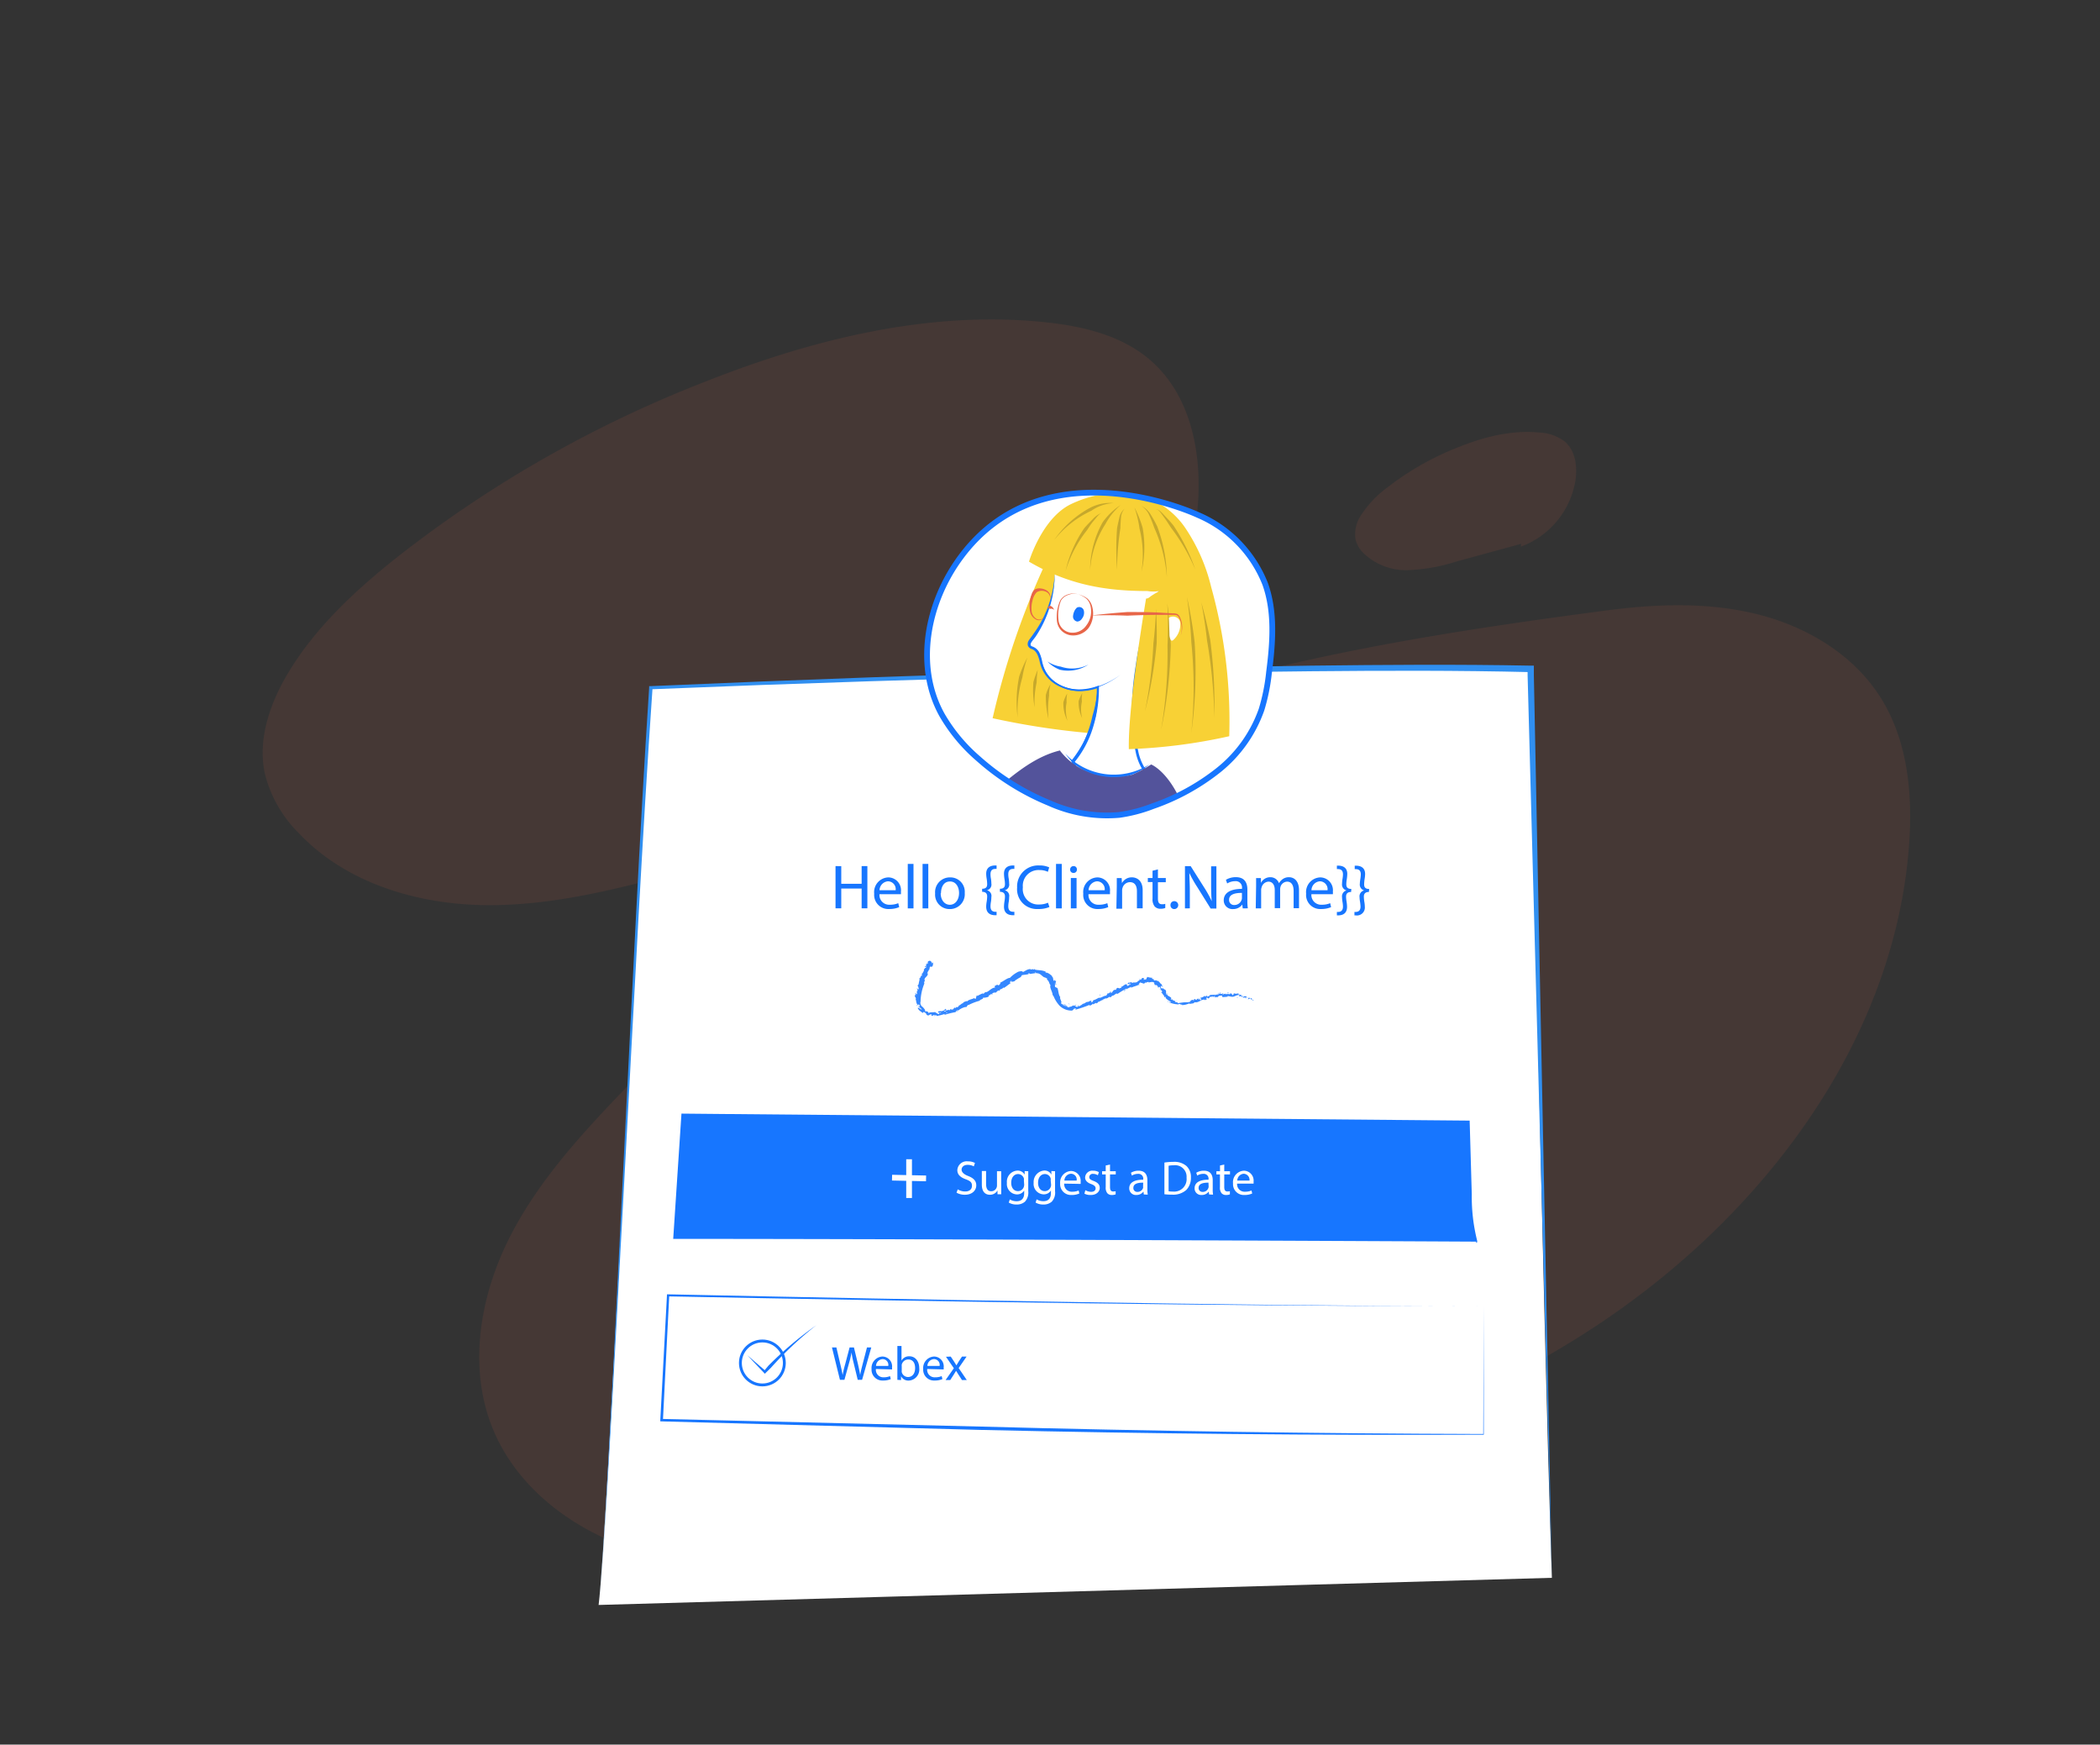 <svg id="Layer_1" data-name="Layer 1" xmlns="http://www.w3.org/2000/svg" xmlns:xlink="http://www.w3.org/1999/xlink" viewBox="0 0 366 304"><rect x="0" y="0" width="366" height="304" fill="#333333" stroke="none"/><defs><style>.cls-1,.cls-4{fill:#fff;}.cls-1,.cls-13,.cls-14{stroke:#1776ff;}.cls-1,.cls-13,.cls-14,.cls-8{stroke-miterlimit:10;}.cls-2{opacity:0.1;}.cls-3{fill:#e76548;}.cls-5{fill:#308ff0;}.cls-6{fill:#1776ff;}.cls-7{fill:#3487ff;}.cls-13,.cls-14,.cls-8{fill:none;}.cls-8{stroke:#fff;}.cls-9{clip-path:url(#clip-path);}.cls-10{fill:#f8d135;}.cls-11{fill:#c6a82c;}.cls-12{fill:#53539b;}.cls-14{stroke-width:0.5px;}</style><clipPath id="clip-path"><path class="cls-1" d="M167.5,97c-5.9,7.9-8.1,19-3.32,27.59a29.46,29.46,0,0,0,6.28,7.57,43.21,43.21,0,0,0,12.36,7.75A24.58,24.58,0,0,0,195.09,142a26.13,26.13,0,0,0,5.82-1.52,38.69,38.69,0,0,0,11.46-6.28,23.47,23.47,0,0,0,7.5-10.56,34.45,34.45,0,0,0,1.31-6.54c.66-5.12,1.06-10.46-.67-15.33a21.71,21.71,0,0,0-11.64-12C203.64,87.39,180.71,79.28,167.5,97Z"/></clipPath></defs><title>VyteAPI-Automated</title><g class="cls-2"><path class="cls-3" d="M168.06,140.33c20.91-7.43,37-27,40.32-48.9,1.56-10.34-.12-22.15-8.13-28.87-5.09-4.28-11.93-5.81-18.55-6.46-20.2-2-40.51,3.13-59.37,10.63A210.26,210.26,0,0,0,69.33,97c-7.26,5.75-14.19,12.15-19,20.07-3.22,5.31-5.47,11.64-4.18,17.72a22.23,22.23,0,0,0,6,10.47c8.34,8.77,20.94,12.44,33,12.47s23.94-3.19,35.61-6.38l47.59-13"/></g><g class="cls-2"><path class="cls-3" d="M265.05,95.27a14.89,14.89,0,0,0,9.53-11.55c.36-2.45,0-5.24-1.92-6.83a7.93,7.93,0,0,0-4.39-1.52c-4.77-.47-9.57.74-14,2.51A49.53,49.53,0,0,0,241.72,85a18.38,18.38,0,0,0-4.49,4.74,6,6,0,0,0-1,4.19,5.17,5.17,0,0,0,1.41,2.47,10.74,10.74,0,0,0,7.81,2.95,31.6,31.6,0,0,0,8.41-1.51l11.25-3.07"/></g><g class="cls-2"><path class="cls-3" d="M110.85,187.73c-8.13,8.42-16.38,17-21.77,27.38s-7.63,23-3.19,33.87c4.21,10.28,13.93,17.59,24.49,21s21.93,3.45,33,2.45a322.66,322.66,0,0,0,36.53-5.89c34-7,68.28-16,97.38-34.91s52.6-49.23,55.39-83.81c.74-9.08-.09-18.71-5-26.4-4.75-7.45-12.91-12.29-21.49-14.41s-17.59-1.78-26.36-.62c-39.11,5.17-89.84,13-121.25,36.84C142.33,155.62,110.85,187.73,110.85,187.73Z"/></g><path class="cls-4" d="M270.47,274.94c-1.74-51.72-3.69-158.38-3.69-158.38-50.51-1.23-153.36,3.27-153.36,3.27-2.5,34.44-7.5,147-9.09,159.84"/><path class="cls-5" d="M270.47,274.94l-4.23-157.26,0-1.11.55.55c-12.76-.31-25.55-.27-38.33-.15s-25.56.36-38.34.66q-38.34.91-76.66,2.48l.27-.26c-1.83,26.61-3.15,53.27-4.6,79.91l-2.17,40-1.15,20c-.42,6.66-.78,13.32-1.45,20,.65-6.64,1-13.31,1.38-20l1.08-20,2-40c1.36-26.65,2.58-53.31,4.32-79.95v-.25h.26q38.32-1.68,76.67-2.76,19.17-.52,38.35-.81c12.79-.15,25.58-.25,38.37,0l.54,0v.54l0,1.11Z"/><path class="cls-4" d="M209.38,107.68a4.44,4.44,0,0,1,2.6.19,1.2,1.2,0,0,1,.61.42,1.28,1.28,0,0,1,.14.75,6.41,6.41,0,0,1-2.22,4.57c-.31.26-.74.51-1.11.33s-.45-.65-.47-1.06a19.88,19.88,0,0,1,.29-4.56.87.87,0,0,1,.26-.58"/><path class="cls-6" d="M117.33,215.88c47.47,0,139.94.48,139.94.48s0,.28.1.2.1-.28.06-.43a31.31,31.31,0,0,1-.92-8l-.37-12.86-131-1.16-6.37-.06Z"/><path class="cls-6" d="M258.6,227.65l0,22.31V250h-.06q-43.75.18-87.51-.83l-55.74-1.49h-.21v-.22l1.16-21.74v-.18h.17q35.53.77,71.06,1.35c23.68.38,47.37.71,71.06.73-23.69,0-47.38-.23-71.07-.54s-47.37-.72-71-1.18l.18-.18-1.1,21.76-.21-.23,55.74,1.34q43.74,1.17,87.5,1.29l-.06.05Z"/><path class="cls-6" d="M146.62,150.93V154h3.55v-3.08h1v7.36h-1v-3.45h-3.55v3.45h-1v-7.36Z"/><path class="cls-6" d="M153.28,155.82a1.69,1.69,0,0,0,1.81,1.83,3.5,3.5,0,0,0,1.46-.27l.17.69a4.34,4.34,0,0,1-1.76.33,2.46,2.46,0,0,1-2.6-2.67,2.56,2.56,0,0,1,2.48-2.84,2.23,2.23,0,0,1,2.18,2.48,4,4,0,0,1,0,.45Zm2.82-.69a1.37,1.37,0,0,0-1.34-1.56,1.6,1.6,0,0,0-1.47,1.56Z"/><path class="cls-6" d="M158.21,150.54h1v7.75h-1Z"/><path class="cls-6" d="M160.79,150.54h1v7.75h-1Z"/><path class="cls-6" d="M168.14,155.6a2.59,2.59,0,0,1-2.63,2.81,2.51,2.51,0,0,1-2.53-2.72,2.57,2.57,0,0,1,2.62-2.8A2.5,2.5,0,0,1,168.14,155.6Zm-4.19.06c0,1.15.66,2,1.6,2s1.6-.87,1.6-2.06c0-.89-.44-2-1.58-2S164,154.65,164,155.66Z"/><path class="cls-6" d="M171.17,154.87c.77,0,.88-.42.88-.81a7,7,0,0,0-.08-.91,5.61,5.61,0,0,1-.09-.91c0-1,.65-1.43,1.58-1.43h.23v.6h-.2c-.64,0-.86.35-.86.94a4.3,4.3,0,0,0,.08.78,5.46,5.46,0,0,1,.07.83,1,1,0,0,1-.78,1.17v0a1,1,0,0,1,.78,1.18,5.35,5.35,0,0,1-.07.83,4.41,4.41,0,0,0-.08.79c0,.61.25.95.86.95h.2v.6h-.23c-.9,0-1.58-.39-1.58-1.5a5.37,5.37,0,0,1,.09-.89,6.69,6.69,0,0,0,.08-.88c0-.34-.11-.81-.88-.81Z"/><path class="cls-6" d="M174.27,154.87c.77,0,.88-.42.88-.81a5.61,5.61,0,0,0-.09-.91,7,7,0,0,1-.08-.91c0-1,.65-1.43,1.58-1.43h.23v.6h-.2c-.64,0-.86.35-.86.94a4.3,4.3,0,0,0,.08.78,5.46,5.46,0,0,1,.07.83,1,1,0,0,1-.78,1.17v0a1,1,0,0,1,.78,1.18,5.35,5.35,0,0,1-.07.83,4.41,4.41,0,0,0-.08.79c0,.61.25.95.86.95h.2v.6h-.23c-.91,0-1.58-.39-1.58-1.5a6.69,6.69,0,0,1,.08-.89,5.36,5.36,0,0,0,.09-.88c0-.34-.11-.81-.88-.81Z"/><path class="cls-6" d="M182.9,158.05a4.81,4.81,0,0,1-2,.35,3.44,3.44,0,0,1-3.63-3.73,3.66,3.66,0,0,1,3.84-3.86,4,4,0,0,1,1.75.33l-.23.78a3.37,3.37,0,0,0-1.49-.31,2.73,2.73,0,0,0-2.87,3,2.68,2.68,0,0,0,2.83,3,3.71,3.71,0,0,0,1.55-.31Z"/><path class="cls-6" d="M184.05,150.54h1v7.75h-1Z"/><path class="cls-6" d="M187.69,151.52a.56.56,0,0,1-.61.59.56.56,0,0,1-.57-.59.58.58,0,0,1,.6-.6A.56.56,0,0,1,187.69,151.52Zm-1.06,6.77V153h1v5.28Z"/><path class="cls-6" d="M189.71,155.82a1.69,1.69,0,0,0,1.81,1.83,3.56,3.56,0,0,0,1.47-.27l.16.69a4.34,4.34,0,0,1-1.76.33,2.45,2.45,0,0,1-2.59-2.67,2.55,2.55,0,0,1,2.47-2.84,2.23,2.23,0,0,1,2.18,2.48,4,4,0,0,1,0,.45Zm2.82-.69a1.37,1.37,0,0,0-1.33-1.56,1.61,1.61,0,0,0-1.48,1.56Z"/><path class="cls-6" d="M194.64,154.43c0-.54,0-1,0-1.42h.85l.05.87h0a1.94,1.94,0,0,1,1.74-1c.73,0,1.87.43,1.87,2.24v3.16h-1v-3c0-.85-.32-1.56-1.22-1.56a1.36,1.36,0,0,0-1.29,1,1.25,1.25,0,0,0-.07.45v3.18h-1Z"/><path class="cls-6" d="M201.81,151.49V153h1.37v.73h-1.37v2.84c0,.66.18,1,.72,1a1.86,1.86,0,0,0,.56-.07l0,.72a2.26,2.26,0,0,1-.85.14,1.35,1.35,0,0,1-1-.41,2,2,0,0,1-.37-1.37v-2.88h-.82V153h.82v-1.27Z"/><path class="cls-6" d="M204,157.72a.65.65,0,0,1,.66-.69.69.69,0,0,1,0,1.38A.65.65,0,0,1,204,157.72Z"/><path class="cls-6" d="M206.52,158.29v-7.36h1l2.35,3.72a19,19,0,0,1,1.32,2.39h0c-.09-1-.11-1.87-.11-3v-3.08H212v7.36h-1l-2.33-3.74a21,21,0,0,1-1.38-2.45h0c0,.93.08,1.81.08,3v3.15Z"/><path class="cls-6" d="M216.59,158.29l-.08-.67h0a1.94,1.94,0,0,1-1.61.79,1.51,1.51,0,0,1-1.62-1.52c0-1.28,1.14-2,3.18-2v-.11a1.09,1.09,0,0,0-1.2-1.23,2.63,2.63,0,0,0-1.38.4l-.22-.64a3.33,3.33,0,0,1,1.74-.46c1.61,0,2,1.1,2,2.16v2a8.14,8.14,0,0,0,.08,1.27Zm-.14-2.7c-1,0-2.24.16-2.24,1.19a.86.86,0,0,0,.91.92,1.31,1.31,0,0,0,1.27-.89.8.8,0,0,0,.06-.3Z"/><path class="cls-6" d="M218.92,154.43c0-.54,0-1,0-1.42h.84l0,.85h0a1.79,1.79,0,0,1,1.65-1,1.56,1.56,0,0,1,1.5,1.05h0a2.09,2.09,0,0,1,.59-.68,1.82,1.82,0,0,1,1.17-.37c.7,0,1.73.45,1.73,2.29v3.11h-.94v-3c0-1-.37-1.63-1.14-1.63a1.26,1.26,0,0,0-1.14.87,1.73,1.73,0,0,0-.07.48v3.27h-.94v-3.17c0-.84-.37-1.45-1.1-1.45a1.31,1.31,0,0,0-1.19,1,1.22,1.22,0,0,0-.08.47v3.19h-.94Z"/><path class="cls-6" d="M228.56,155.82a1.69,1.69,0,0,0,1.81,1.83,3.54,3.54,0,0,0,1.46-.27l.16.69a4.3,4.3,0,0,1-1.76.33,2.45,2.45,0,0,1-2.59-2.67,2.56,2.56,0,0,1,2.48-2.84,2.23,2.23,0,0,1,2.18,2.48,2.31,2.31,0,0,1,0,.45Zm2.81-.69a1.37,1.37,0,0,0-1.33-1.56,1.59,1.59,0,0,0-1.47,1.56Z"/><path class="cls-6" d="M235.48,155.43c-.77,0-.88.47-.88.81a5.36,5.36,0,0,0,.09.88,6.69,6.69,0,0,1,.08.89c0,1.11-.68,1.5-1.58,1.5H233v-.6h.19c.61,0,.87-.34.87-.95a5.57,5.57,0,0,0-.08-.79,5.31,5.31,0,0,1-.08-.83,1.06,1.06,0,0,1,.78-1.18v0a1.05,1.05,0,0,1-.78-1.17,5.43,5.43,0,0,1,.08-.83,5.43,5.43,0,0,0,.08-.78c0-.59-.23-.93-.86-.94H233v-.6h.22c.93,0,1.59.43,1.59,1.43a7,7,0,0,1-.08.91,5.61,5.61,0,0,0-.09.91c0,.39.11.81.88.81Z"/><path class="cls-6" d="M238.58,155.43c-.77,0-.88.47-.88.81a6.69,6.69,0,0,0,.08.88,5.37,5.37,0,0,1,.09.89,1.38,1.38,0,0,1-1.58,1.5h-.23v-.6h.18c.62,0,.88-.34.88-.95a7.55,7.55,0,0,0-.08-.79,5.27,5.27,0,0,1-.09-.83,1.06,1.06,0,0,1,.79-1.18v0A1.06,1.06,0,0,1,237,154a5.41,5.41,0,0,1,.09-.83,7.37,7.37,0,0,0,.08-.78c0-.59-.23-.93-.86-.94h-.2v-.6h.22c.92,0,1.59.43,1.59,1.43a5.61,5.61,0,0,1-.09.91,7,7,0,0,0-.08.91c0,.39.11.81.88.81Z"/><path class="cls-4" d="M166.92,207.25a2.46,2.46,0,0,0,1.3.37c.75,0,1.18-.39,1.18-1s-.3-.83-1.06-1.12c-.92-.33-1.49-.8-1.49-1.6a1.63,1.63,0,0,1,1.82-1.53,2.59,2.59,0,0,1,1.25.28l-.2.59a2.29,2.29,0,0,0-1.07-.26c-.77,0-1.06.46-1.06.84s.34.79,1.12,1.09c.95.37,1.44.83,1.44,1.65s-.65,1.63-2,1.63a2.93,2.93,0,0,1-1.44-.36Z"/><path class="cls-4" d="M174.5,207c0,.42,0,.78,0,1.1h-.65l0-.66h0a1.49,1.49,0,0,1-1.33.75c-.64,0-1.4-.35-1.4-1.77v-2.37h.74v2.24c0,.77.23,1.29.9,1.29a1,1,0,0,0,1-1v-2.49h.73Z"/><path class="cls-4" d="M179.21,204.09c0,.3,0,.62,0,1.12v2.35a2.33,2.33,0,0,1-.58,1.84,2.13,2.13,0,0,1-1.47.49,2.6,2.6,0,0,1-1.35-.34L176,209a2.28,2.28,0,0,0,1.19.32c.75,0,1.31-.39,1.31-1.41v-.45h0a1.46,1.46,0,0,1-1.29.67,1.81,1.81,0,0,1-1.72-2,1.94,1.94,0,0,1,1.82-2.15,1.36,1.36,0,0,1,1.27.71h0l0-.62Zm-.76,1.6a1.15,1.15,0,0,0,0-.33,1.07,1.07,0,0,0-1-.78c-.7,0-1.21.59-1.21,1.53,0,.79.4,1.45,1.2,1.45a1.07,1.07,0,0,0,1-.75,1.32,1.32,0,0,0,.06-.39Z"/><path class="cls-4" d="M183.88,204.09c0,.3,0,.62,0,1.12v2.35a2.29,2.29,0,0,1-.58,1.84,2.13,2.13,0,0,1-1.47.49,2.56,2.56,0,0,1-1.34-.34l.18-.56a2.28,2.28,0,0,0,1.19.32c.75,0,1.3-.39,1.3-1.41v-.45h0a1.44,1.44,0,0,1-1.28.67,1.81,1.81,0,0,1-1.73-2,2,2,0,0,1,1.83-2.15,1.34,1.34,0,0,1,1.26.71h0l0-.62Zm-.76,1.6a1.15,1.15,0,0,0,0-.33,1.05,1.05,0,0,0-1-.78c-.7,0-1.2.59-1.2,1.53,0,.79.4,1.45,1.19,1.45a1.11,1.11,0,0,0,1.08-1.14Z"/><path class="cls-4" d="M185.48,206.25a1.3,1.3,0,0,0,1.39,1.41,2.78,2.78,0,0,0,1.12-.21l.12.52a3.15,3.15,0,0,1-1.34.26,1.88,1.88,0,0,1-2-2,2,2,0,0,1,1.9-2.18,1.72,1.72,0,0,1,1.67,1.91,2.22,2.22,0,0,1,0,.34Zm2.16-.53a1,1,0,0,0-1-1.19,1.21,1.21,0,0,0-1.13,1.19Z"/><path class="cls-4" d="M189.16,207.39a2,2,0,0,0,1,.29c.54,0,.79-.27.79-.6s-.21-.54-.76-.75c-.72-.25-1.07-.66-1.07-1.14a1.25,1.25,0,0,1,1.4-1.19,2,2,0,0,1,1,.25l-.18.54a1.57,1.57,0,0,0-.83-.24.59.59,0,0,0-.67.56c0,.33.24.48.77.68.7.27,1.06.62,1.06,1.22s-.56,1.22-1.52,1.22A2.25,2.25,0,0,1,189,208Z"/><path class="cls-4" d="M193.46,202.93v1.16h1v.56h-1v2.19c0,.5.14.78.55.78a1.53,1.53,0,0,0,.43-.05l0,.55a1.73,1.73,0,0,1-.65.11,1,1,0,0,1-.8-.31,1.51,1.51,0,0,1-.28-1.06v-2.21h-.63v-.56h.63v-1Z"/><path class="cls-4" d="M199.35,208.14l-.06-.51h0a1.51,1.51,0,0,1-1.24.6,1.15,1.15,0,0,1-1.24-1.16c0-1,.87-1.51,2.44-1.5v-.09a.83.83,0,0,0-.92-.93,2,2,0,0,0-1.06.3l-.16-.49a2.48,2.48,0,0,1,1.33-.36c1.23,0,1.53.85,1.53,1.66v1.51a5.66,5.66,0,0,0,.07,1Zm-.11-2.06c-.8,0-1.71.12-1.71.91a.65.65,0,0,0,.69.7,1,1,0,0,0,1-.68.62.62,0,0,0,0-.23Z"/><path class="cls-4" d="M202.94,202.58a10,10,0,0,1,1.55-.12,3.22,3.22,0,0,1,2.28.71,2.59,2.59,0,0,1,.79,2,3,3,0,0,1-.81,2.19,3.43,3.43,0,0,1-2.49.81,10,10,0,0,1-1.32-.07Zm.73,5a3.79,3.79,0,0,0,.73.05,2.17,2.17,0,0,0,2.4-2.4,2,2,0,0,0-2.28-2.17,3.51,3.51,0,0,0-.85.08Z"/><path class="cls-4" d="M210.73,208.14l-.06-.51h0a1.49,1.49,0,0,1-1.24.6,1.14,1.14,0,0,1-1.23-1.16c0-1,.87-1.51,2.43-1.5v-.09a.83.83,0,0,0-.92-.93,1.93,1.93,0,0,0-1.05.3l-.17-.49a2.48,2.48,0,0,1,1.33-.36c1.24,0,1.54.85,1.54,1.66v1.51a5.73,5.73,0,0,0,.06,1Zm-.11-2.06c-.81,0-1.72.12-1.72.91a.66.66,0,0,0,.7.7,1,1,0,0,0,1-.68.64.64,0,0,0,.05-.23Z"/><path class="cls-4" d="M213.37,202.93v1.16h1v.56h-1v2.19c0,.5.14.78.55.78a1.53,1.53,0,0,0,.43-.05l0,.55a1.73,1.73,0,0,1-.65.11,1,1,0,0,1-.8-.31,1.51,1.51,0,0,1-.28-1.06v-2.21H212v-.56h.63v-1Z"/><path class="cls-4" d="M215.61,206.25a1.3,1.3,0,0,0,1.39,1.41,2.81,2.81,0,0,0,1.12-.21l.12.52a3.18,3.18,0,0,1-1.34.26,1.88,1.88,0,0,1-2-2A2,2,0,0,1,216.8,204a1.72,1.72,0,0,1,1.68,1.91,2.22,2.22,0,0,1,0,.34Zm2.16-.53a1.06,1.06,0,0,0-1-1.19,1.21,1.21,0,0,0-1.13,1.19Z"/><path class="cls-6" d="M146.39,240.44,145,234.8h.77l.67,2.86c.17.7.32,1.4.42,1.94h0a19.58,19.58,0,0,1,.46-1.95l.75-2.85h.76l.69,2.86c.15.67.3,1.34.39,1.94h0c.11-.62.27-1.25.45-1.95l.74-2.85h.75l-1.6,5.64h-.76l-.71-2.93a15.33,15.33,0,0,1-.37-1.84h0a17.31,17.31,0,0,1-.43,1.84l-.81,2.93Z"/><path class="cls-6" d="M152.66,238.55A1.29,1.29,0,0,0,154,240a2.74,2.74,0,0,0,1.12-.21l.13.52a3.23,3.23,0,0,1-1.35.25,1.88,1.88,0,0,1-2-2,2,2,0,0,1,1.9-2.18,1.71,1.71,0,0,1,1.67,1.91,2.56,2.56,0,0,1,0,.34Zm2.15-.53a1,1,0,0,0-1-1.19,1.22,1.22,0,0,0-1.13,1.19Z"/><path class="cls-6" d="M156.4,240.44c0-.28,0-.69,0-1v-4.9h.72v2.55h0a1.5,1.5,0,0,1,1.38-.75c1,0,1.71.84,1.71,2.07a1.93,1.93,0,0,1-1.82,2.16,1.42,1.42,0,0,1-1.35-.76h0l0,.67Zm.76-1.62a1.26,1.26,0,0,0,0,.27,1.13,1.13,0,0,0,1.1.86c.77,0,1.23-.63,1.23-1.56s-.42-1.5-1.2-1.5a1.18,1.18,0,0,0-1.13.9,2,2,0,0,0,0,.3Z"/><path class="cls-6" d="M161.6,238.55A1.3,1.3,0,0,0,163,240a2.74,2.74,0,0,0,1.12-.21l.13.52a3.27,3.27,0,0,1-1.35.25,1.88,1.88,0,0,1-2-2,2,2,0,0,1,1.9-2.18,1.71,1.71,0,0,1,1.67,1.91c0,.15,0,.27,0,.34Zm2.16-.53a1,1,0,0,0-1-1.19,1.22,1.22,0,0,0-1.13,1.19Z"/><path class="cls-6" d="M165.7,236.39l.58.87c.15.23.27.44.41.66h0l.4-.67.57-.86h.8l-1.38,2,1.42,2.09h-.84l-.59-.91c-.16-.24-.29-.46-.44-.7h0c-.14.24-.28.46-.43.7l-.59.91h-.81l1.44-2.06-1.37-2Z"/><path class="cls-7" d="M218.41,174.34a.08.08,0,0,0,0-.15l-.13.14Z"/><path class="cls-7" d="M217.81,173.84c-.14,0-.32.14-.28.31.16-.12.17-.05.35-.2.11,0,.17.1.13.16s.15.08.24,0a.39.39,0,0,0-.48-.17S217.79,173.86,217.81,173.84Z"/><path class="cls-7" d="M207.35,174.4h0Z"/><path class="cls-7" d="M202.43,171.75s.06.05.07,0S202.44,171.73,202.43,171.75Z"/><path class="cls-7" d="M201.67,170.69l.07.06S201.7,170.69,201.67,170.69Z"/><path class="cls-7" d="M207.35,174.4l-.18,0C207.17,174.44,207.26,174.4,207.35,174.4Z"/><path class="cls-7" d="M216.32,173.92a.19.19,0,0,0,.1,0h-.09Z"/><path class="cls-7" d="M210.09,173.49h0l0-.08Z"/><path class="cls-7" d="M212.33,173c-.06,0-.06.15-.07.21a.18.18,0,0,1,.1-.11A.22.22,0,0,0,212.33,173Z"/><path class="cls-7" d="M215.91,173.29h0Z"/><path class="cls-7" d="M208.55,173.92l0,0S208.54,173.9,208.55,173.92Z"/><path class="cls-7" d="M160.59,169.2h0S160.59,169.18,160.59,169.2Z"/><path class="cls-7" d="M162.42,167.18l0,0,.07,0Z"/><path class="cls-7" d="M199.27,170.25h0C199.33,170.22,199.3,170.23,199.27,170.25Z"/><path class="cls-7" d="M184.12,171.39c0,.25-.28-.28-.29.08C183.87,171.42,184.14,171.68,184.12,171.39Z"/><path class="cls-7" d="M216.27,173.89h-.09S216.24,173.9,216.27,173.89Z"/><path class="cls-7" d="M183.83,171.47h0v0Z"/><path class="cls-7" d="M194.7,171.91a.11.11,0,0,0,.07,0S194.75,171.92,194.7,171.91Z"/><path class="cls-7" d="M198.13,170.84h0Z"/><path class="cls-7" d="M193.1,172.83s-.07,0-.12,0h0A.1.1,0,0,1,193.1,172.83Z"/><polygon class="cls-7" points="191.36 173.58 191.4 173.59 191.45 173.56 191.36 173.58"/><path class="cls-7" d="M159.85,175.32a.35.35,0,0,1,.07-.15C159.84,175.24,159.67,174.93,159.85,175.32Z"/><path class="cls-7" d="M216.33,173.84s0,0-.06,0h.06A.06.06,0,0,0,216.33,173.84Z"/><path class="cls-7" d="M193.48,173.87l-.29.11A1.53,1.53,0,0,0,193.48,173.87Z"/><path class="cls-7" d="M173.06,173.14l-.05.05S173.05,173.16,173.06,173.14Z"/><path class="cls-7" d="M192.37,174.36a.35.35,0,0,0-.2,0,.08.08,0,0,0,0,0Z"/><path class="cls-7" d="M159.92,175.17Z"/><path class="cls-7" d="M159.45,172.92c0,.3.16.16.26.24,0,.37-.16.15-.26.27s.19.44.19.62c0,0,0,0-.08,0,.14.24.08.81.39,1.05a.16.16,0,0,1,0,.06.45.45,0,0,1,.22-.14c.05.14.22.18.13.29,0-.08-.08-.06-.13-.09l.11.11c-.08.21-.15-.15-.27-.1.2.27.51.47.64.65-.09.18-.4-.38-.31,0a1.87,1.87,0,0,1-.17-.35c-.08.4-.1-.22-.21.17.28.48.43.45.82.8.15,0,.05-.14.2-.15.65.17.32.64.89.58.16-.08.24-.27.56-.11l-.15.17c.46.08.28-.24.73-.09-.08.08-.35.05-.28.07.3.17.22-.09.44-.1l.05.17a7.68,7.68,0,0,0,1.43-.36c0,.06-.09.13,0,.15a13.88,13.88,0,0,1,1.88-.46l.15-.21s.12,0,.07.07c.24,0,0-.09.06-.18s.19,0,.13.09a3.22,3.22,0,0,1,1.41-.69l-.06.08c.32-.08.22-.42.55-.42l0,0a9.59,9.59,0,0,1,1.91-.73c0-.24.67-.24.57-.52a2.54,2.54,0,0,0,.9-.15c.14-.06.11-.27.26-.39l.08.13.14-.26.21.09.14-.12c-.07,0-.17,0-.18,0a.8.8,0,0,1,.68-.19l.49-.45c0,.06-.06.14-.11.22.21-.32.14.1.33-.19-.05,0,0-.09,0-.12a1.6,1.6,0,0,0,.69-.38l0,.11c.42-.24.82-.61,1.26-.89-.19.06-.25-.12-.13-.22l.14.11c0-.14-.17,0-.06-.18s.21.08.14.19l.17-.18s0,.09,0,.15c0-.14.43-.08.46-.3l0,0c.44-.26.62-.41,1-.59,0-.13.11-.17.18-.32.3-.07.65-.07,1-.15s.05-.13.14-.23c0,.11.39.06.22.17.41-.06.52-.08,1-.14,0-.06-.12-.09-.08-.13s.22.08.19.14h0a1.16,1.16,0,0,1,.88.31c.25.2.43.4.67.43h0a2.32,2.32,0,0,1,.41.22c.12.17-.16,0-.12.13.47.25.38.67.67,1-.22.44.41,1.2.37,1.81l.08-.06c.12.1,0,.18,0,.28s0-.17.09-.11a5.29,5.29,0,0,0,1.08,1.69,3,3,0,0,0,2,.81c.5,0,.24-.46.83-.34l-.13.19a21.09,21.09,0,0,0,2.51-.86c0,.06,0,.1-.1.13.21.06.63-.21.59-.31.13,0,.06.08.15.09s.37-.29.5-.22,0,0-.06.08.5-.19.35-.28c.32,0,.53-.28.79-.3.09-.21.52-.15.48-.37.07.22.57-.05.7-.22,0,.09.19,0,.16.11.2-.09.37-.21.29-.3.48.08.66-.54,1-.31a14.56,14.56,0,0,1,1.6-.95c.07.22-.59.26-.48.47a4.4,4.4,0,0,1,1.25-.73c.14,0-.05.12-.08.18.49-.28,1-.33,1.45-.59,0,0,0,.06-.09.09s.23,0,.19-.13l-.08.06c-.2-.11.28-.4.28-.48-.08.32.49,0,.33.37,0,0,.12-.1.09-.16s.13,0,.06.13c.31-.13.18-.22.47-.27,0,0-.05.08-.07.14a.56.56,0,0,1,.51-.2s0,.06-.05.07c.37,0,.72-.23,1.07.1-.22.11.08.14,0,.3l.2.11v-.13c.14.13.36.21.43.4l-.16-.09a2.91,2.91,0,0,1,.26.33l-.07-.24c.21.14.19-.16.31.14,0,0,.12.2.09.36h0a.58.58,0,0,1,.28.33c0,.07-.2.07-.22.12.19,0,.33.48.55.51a.14.14,0,0,0-.15.06h.17c0,.12,0,.15,0,.18.2.3.12-.23.3.16,0,0,0,0-.1,0,.24.37.65.52.95.77,0,.23-.32-.15-.29.06a4.41,4.41,0,0,0,1.74.36l-.1,0c.09-.26.39.16.67,0-.07,0-.08.15-.07.12a3.25,3.25,0,0,0,1.27-.3l0,.08a4.31,4.31,0,0,0,.78-.11c0-.08.18-.1.08-.18.78.2,1.21-.57,1.88-.43-.07,0-.15.11-.09.09l.47-.2c-.07-.1-.08,0-.21-.11a.52.52,0,0,1,.3-.2c-.21.13.05.17.16.21s0-.08,0-.11c.31.13,0-.24.38-.19v.07a1.15,1.15,0,0,1,.39-.18c.09.12-.13.09-.12.2.2,0,.36-.33.57-.23-.08,0-.21.08-.29.13a.57.57,0,0,0,.4.07h0l.36,0-.1,0c.21-.38.52-.13.85-.38-.33.24-.05.12-.06.28s.22.07.19.12c.15-.14.27.07.5-.11,0,.05.17,0,.14.12.21-.05-.05-.08,0-.15.33-.17.77.2,1.24,0s.51-.23.9-.26c.12.09-.13.16-.13.16a.92.92,0,0,0,.56.08c-.05,0,0,.08,0,.14s.13-.16.32-.05a.57.57,0,0,1-.18.16c.18,0,.38-.07.58-.07,0,.09-.14.1-.22.15.22,0,.55,0,.65-.08l-.12-.08c.08,0,0,.13-.05.14a.18.18,0,0,1-.25-.16h.14c-.08-.31-.55-.06-.81-.12l.14-.19-.3.13c-.06-.07-.08-.19.06-.2-.18-.13-.19.05-.34-.09s0,0,0,0l-.2,0s0-.15.1-.11c-.34-.16-.58.1-.7-.07h0c-.5,0-.06.14-.43.31l-.24-.39-.05.15s-.15,0-.13-.08c-.19.11,0,.07-.08.17-.24-.15-.66.07-.72-.17-.09.12.23.08,0,.17-.09-.26-.3.06-.53,0,.06-.14.28-.09.05-.19-.12.23-.44,0-.63.05,0,.18-.4.13-.7.24,0-.07-.6,0-.91,0v0c0,.19-.32.22-.52.32,0-.11,0-.16.11-.24l-.21.06c0,.07-.08.11-.21.17l0-.15c-.27.09-.49.32-.85.33,0,.13.37.26,0,.45,0-.06-.08-.17,0-.23s-.09.09-.16.08l.11-.15c-.17,0-.05.11-.18.14s-.11,0-.11-.12.12,0,.15,0a.72.72,0,0,1-.4,0,.1.1,0,0,1-.06.16c-.26.09-.12-.08-.28-.09s-.23.06-.2.2-.11,0-.14-.07-.62.17-.44.28h0c-.42.24-.94.09-1.37.18v0a7,7,0,0,0-.77.12c-.08,0-.17-.12-.13-.17a.58.58,0,0,1-.48-.11c.21,0,0-.09.21,0-.23-.11-.24-.19-.53-.18.13-.07-.09-.22-.19-.25l.09.16a1,1,0,0,1-.29-.19l.14-.1c-.11-.22-.31-.28-.49-.4a.49.49,0,0,1-.3-.52c-.18-.06.08.28-.1.25-.12-.21,0-.56-.07-.63-.1-.35-.37-.16-.51-.52,0,.07-.14.19-.33,0s0-.41.16-.29,0,.08,0,.09.15.15.15,0h-.07c0-.15-.25-.47-.12-.45-.18-.14-.13,0-.06.13a2.43,2.43,0,0,0-.66-.75c0,.06,0,.16,0,.11-.47-.38-.28,0-.64-.18-.18-.15.15-.19-.27-.22-.23-.1,0-.17.09-.19a4.27,4.27,0,0,1-.93-.15l.19-.05a2,2,0,0,1-.31.05l.12.1c-.11,0-.2,0-.21,0s.11.18-.08.31c-.15,0-.39.14-.47,0,.43,0-.08-.15.27-.24a.63.63,0,0,1-.26.05s0,0,0-.05c-.43-.05-.14.21-.54.31,0-.1-.14-.14-.2-.1.16,0,.12.12,0,.22s-.26.13-.39.16h.16c0,.1-.16.12-.32.2s.14-.09.07-.1c-.14.2-.48,0-.71.17-.14,0-.07-.15-.19-.16-.26.21-.36,0-.64.21.13.07.14,0,0,.23l.48-.27-.27.29c.16-.06.3-.19.4-.2-.12.14-.12.11,0,.18-.27-.1-.38.25-.66.22l-.1-.28c-.41,0-.58.39-1.07.52l.17,0c0,.14-.28.14-.41.24,0-.09-.13-.09-.22-.12s-.34.14-.3.34l-.26,0c-.38.11-.3.44-.67.57.07-.15-.12-.14.08-.31-.11.05-.23.08-.2.14s-.27.27-.42.23,0,.16-.14.21,0,0,0,0-.18.15,0,.2c-.48-.13-1,.46-1.42.34a8,8,0,0,1-.77.39s0,0,0,0c-.36,0-.1.34-.51.38-.24-.07.17-.15,0-.16-.16-.28-.43.2-.75.11l.06,0c-.23,0-.43.27-.75.34a.05.05,0,0,0,0-.05,2.15,2.15,0,0,1-.87.52c.06-.15.12-.11,0-.22-.13.06.09.2-.18.3-.1-.05-.31-.07-.36-.2l.25-.06c-.17-.15-.32.07-.46.06v-.08c-.37.07-.36.27-.77.24l0,.06c-.25.17-.17-.12-.41,0v-.2a1.31,1.31,0,0,1-.77-.15c.21,0,.5.06.68,0-.12,0-.38-.18-.5-.15.05,0,.14,0,.17.07a.67.67,0,0,1-.66-.27c.16-.11.07-.26,0-.45s-.2-.43-.11-.59c-.33-.43-.28-1-.51-1.66-.2.32-.07-.19-.35-.05-.07-.14-.08-.2-.07-.22s0-.34,0-.52.13.11.18.07c-.13-.35.06-.19,0-.46-.07.1-.21-.05-.28-.26l0,.34c-.4-.37,0-.55-.51-.9l.19.07c-.21-.21-.83-.77-1.21-.67,0,0,0-.16.08-.12-.62-.38-1.47-.26-1.94-.42l0-.08c-.12,0-.21.13-.36.06,0,0,.05-.08,0-.08a1.1,1.1,0,0,1-.47.1l.13-.09c-.65,0-.94.33-1.39.52-.07-.22-.55-.13-.79-.06v0a5.19,5.19,0,0,0-1.48,1.08c-.47,0-1.16.63-1.73.85.1,0,.08.15,0,.23s-.25.34-.34.16l0,0c-.2-.1-.41.1-.61.21l.11.24c-.7,0-1.26.93-1.72.78-.09.13-.24.22-.34.34l-.06-.13a6.25,6.25,0,0,0-1,.49l0-.14c-.25.12-.12.52-.35.65l-.16-.16c-.43.22-1,.25-1.3.62a.1.1,0,0,1,.05-.13c-.21.09-.86.22-.67.45-.08-.17-.46.18-.67.36l0-.15c-.13.25-.12.3-.39.46-.08,0-.1-.08,0-.09-.25,0-.13.2-.43.23l.07-.12c-.23.08-.2.11-.29.26s-.46.13-.54,0a.29.29,0,0,1-.25.25s0-.09,0-.11c-.42.05-.53.34-.84.29,0,0,0-.07-.07-.07l.54-.14c0-.12-.29-.06-.15-.29-.16.15-.44.44-.7.44a.08.08,0,0,1,0,0l0,0a.25.25,0,0,0-.15.05H164c0-.1-.29,0-.41,0s-.14.13,0,.23c0,0,0,0,.11,0l.05,0h0l.31-.06a.28.28,0,0,1-.33.11,2.46,2.46,0,0,1-.16.24c-.2-.17-.53-.28-.57-.4-.38.08-.84,0-1.14.15-.11,0-.09-.11-.11-.16s.13,0,.17,0c-.22,0-.54-.21-.68-.1-.16-.21.21-.05-.08-.23h.07a2.08,2.08,0,0,0-.56-.65.84.84,0,0,1-.17-1c0,.06,0,.09-.06.1a8.7,8.7,0,0,1,.6-2.92c.12-.25,0-.31,0-.5h.16l-.07-.33c0-.43.59-.53.58-1.09l-.12,0c.09-.17.2-.57.29-.49s-.07-.1,0-.14l.08,0,.09-.47c.22-.28.24.2.51-.24.07-.17.09-.58,0-.55s-.15.15-.22.11l.06-.17c-.18-.16-.3-.41-.68-.11l0,.35-.15,0,.13-.23c-.17.07-.14.21-.14.33a.19.19,0,0,0-.17.06l.05.38c-.1,0-.1-.21-.24-.05,0,.18.25,0,.2.22-.16.09-.22,0-.22.21-.07,0-.08-.06-.08-.13,0,.18-.15.39-.07.52-.19.09-.18.5-.38.41a1,1,0,0,1,0,.46c-.15-.34-.2.51-.44.35.16.26-.12.72-.09,1.1,0,0,0-.08,0-.1-.06.18-.15.22-.22.34.18.07.16.38.24.56-.23.2-.2-.19-.39-.15.16,0,.07.44.22.39-.15.16-.08.14-.26.21.24.07,0,.18.14.35-.16.25-.24,0-.21.34C159.5,173.19,159.45,172.92,159.45,172.92Zm5.16,3.7h0l-.14,0Zm.57-.15-.25.06a.07.07,0,0,1,0-.11S165.08,176.45,165.18,176.47Zm-1.36-.71c.08,0,.11,0,.13,0l-.14,0v0A.19.19,0,0,1,163.82,175.76Z"/><path class="cls-7" d="M163.7,176h0l.06,0,0,0Z"/><path class="cls-7" d="M207.43,174.4h0l0,0Z"/><polygon class="cls-7" points="172.54 173.51 172.52 173.48 172.49 173.53 172.54 173.51"/><path class="cls-7" d="M210.55,174l0,0Z"/><path class="cls-7" d="M211.85,173.79l.19,0Z"/><path class="cls-7" d="M212.86,173.74a.42.42,0,0,1,0-.06h0Z"/><path class="cls-7" d="M198.46,171.72l0,0Z"/><path class="cls-7" d="M202.28,172.53l-.13-.1C202.18,172.51,202.21,172.57,202.28,172.53Z"/><polygon class="cls-7" points="193.51 173.86 193.51 173.86 193.48 173.87 193.51 173.86"/><path class="cls-7" d="M202,172.24a.36.36,0,0,0,.11.19A.72.72,0,0,0,202,172.24Z"/><path class="cls-7" d="M217.19,174.11h.05a0,0,0,0,0,0,0Z"/><path class="cls-7" d="M217.25,174.1h0Z"/><path class="cls-7" d="M217.43,174.09h-.12A.13.13,0,0,0,217.43,174.09Z"/><path class="cls-7" d="M215.89,173.81l0,0A.05.05,0,0,0,215.89,173.81Z"/><path class="cls-7" d="M215.49,173.77c.09,0,.23.14.37.12v0C215.8,173.92,215.59,173.7,215.49,173.77Z"/><path class="cls-7" d="M213.79,173.07l.35,0c-.06-.05-.14-.12,0-.14C213.71,172.81,214.25,173.09,213.79,173.07Z"/><path class="cls-7" d="M212.68,173.06c.19,0,0-.08,0-.11S212.53,173,212.68,173.06Z"/><path class="cls-7" d="M205.11,174.44l0-.13C205,174.31,205.14,174.36,205.11,174.44Z"/><path class="cls-7" d="M203.49,174.41l.07.16.13,0Z"/><polygon class="cls-7" points="203.57 173.17 203.62 173.2 203.46 173.05 203.57 173.17"/><path class="cls-7" d="M191.62,173.34l.1.12C191.8,173.4,191.75,173.23,191.62,173.34Z"/><path class="cls-7" d="M186.42,175a.21.21,0,0,0-.27-.08C186.25,174.93,186.36,175,186.42,175Z"/><polygon class="cls-7" points="173.2 171.66 173.26 171.56 173.11 171.71 173.2 171.66"/><path class="cls-8" d="M158.44,202c0,2.47,0,4.62,0,6.76"/><path class="cls-8" d="M155.47,205.21l5.93.13"/><path class="cls-4" d="M167.5,97c-5.9,7.9-8.1,19-3.32,27.59a29.46,29.46,0,0,0,6.28,7.57,43.21,43.21,0,0,0,12.36,7.75A24.58,24.58,0,0,0,195.09,142a26.13,26.13,0,0,0,5.82-1.52,38.69,38.69,0,0,0,11.46-6.28,23.47,23.47,0,0,0,7.5-10.56,34.45,34.45,0,0,0,1.31-6.54c.66-5.12,1.06-10.46-.67-15.33a21.71,21.71,0,0,0-11.64-12C203.64,87.39,180.71,79.28,167.5,97Z"/><g class="cls-9"><path class="cls-10" d="M182.55,97.42A137.26,137.26,0,0,0,173,125.15a133,133,0,0,0,19,2.76,2.54,2.54,0,0,0,1.57-.24,2.51,2.51,0,0,0,.8-1.21,120.25,120.25,0,0,0,7.63-28.87,1.56,1.56,0,0,0-.07-.91,1.48,1.48,0,0,0-.91-.61,24.35,24.35,0,0,0-19.36,1.58"/><path class="cls-4" d="M183.82,100a19.43,19.43,0,0,1-4.08,11.48c-.25.32-.51.73-.32,1.08s.44.32.69.44c1.08.55,1.18,2,1.55,3.16.82,2.54,3.57,4.11,6.24,4.17a9.9,9.9,0,0,0,3.41-.58s.28,7.56-4.34,13l3.87,9.89,5.46-1.67,4-5.6s-4.58-3.43-2.09-19.75,8.67-16.38,8.67-16.38l-19.33-3.74Z"/><path class="cls-6" d="M183.82,100a19.47,19.47,0,0,1-1.5,7.18,19.25,19.25,0,0,1-1.74,3.26c-.32.52-.75,1-1,1.5a.52.52,0,0,0,.1.72c.22.16.55.24.81.45a3,3,0,0,1,.93,1.62,16.16,16.16,0,0,0,.53,1.75,5.7,5.7,0,0,0,2.36,2.64,7.18,7.18,0,0,0,3.42,1,9.33,9.33,0,0,0,3.55-.58l.25-.09v.26a23,23,0,0,1-1,6.94,17.74,17.74,0,0,1-3.29,6.2l0-.28.23.57,3.61,9.33-.31-.15,5.47-1.66-.12.09,4-5.58,0,.29a9.33,9.33,0,0,1-2.21-4.55,26.22,26.22,0,0,1-.64-5,52.69,52.69,0,0,1,.68-10,46.3,46.3,0,0,1,2.42-9.69,19.26,19.26,0,0,1,2.39-4.39,6.7,6.7,0,0,1,4.06-2.82v.17l-19.33-3.8h0L183.82,100l3.73-4.56h0l19.35,3.68.55.1-.57.06a4.66,4.66,0,0,0-2.19,1A9.26,9.26,0,0,0,203,102a18.58,18.58,0,0,0-2.33,4.35,46.25,46.25,0,0,0-2.35,9.65,52.22,52.22,0,0,0-.61,9.91,26,26,0,0,0,.65,4.9,9.14,9.14,0,0,0,2.09,4.3l.15.15-.11.15-4,5.6,0,.07-.08,0-5.46,1.69-.22.07-.09-.21-3.67-9.31-.22-.58-.06-.15.11-.13a20.19,20.19,0,0,0,4.36-12.76l.25.17a9.66,9.66,0,0,1-3.69.55,7.49,7.49,0,0,1-3.56-1.12,6,6,0,0,1-2.43-2.79,17,17,0,0,1-.51-1.78,2.83,2.83,0,0,0-.85-1.53,6.52,6.52,0,0,0-.8-.45.7.7,0,0,1-.14-.94c.33-.56.74-1,1.07-1.51a18.65,18.65,0,0,0,1.77-3.22A19.32,19.32,0,0,0,183.82,100Z"/><path class="cls-10" d="M186.57,87.89A19.92,19.92,0,0,1,197.38,86a14.15,14.15,0,0,1,9.2,6,31.53,31.53,0,0,1,4.51,10.29,86.79,86.79,0,0,1,3.15,26,95.08,95.08,0,0,1-17.5,2.25c-.14-6.63,2.1-20.79,3-26.23.71-.1.18-.16,2.34-1.32a6.65,6.65,0,0,1-2.11,0c-7.48,0-13.86-1.16-20.63-5.12C179.36,97.76,181.61,90.35,186.57,87.89Z"/><path class="cls-6" d="M191.29,119.7a21.35,21.35,0,0,1-.32,5.1,21.69,21.69,0,0,1-4.84,8.93,21.61,21.61,0,0,0,4.29-9.06A21.31,21.31,0,0,0,191.29,119.7Z"/><path class="cls-6" d="M183.82,100a19.57,19.57,0,0,1-3.23,10.79c-.48.76-1.54,1.62-.59,1.89a2.2,2.2,0,0,1,1.13,1,6.78,6.78,0,0,1,.47,1.4,5.77,5.77,0,0,0,1.05,2.52,6.08,6.08,0,0,0,2.11,1.75,7.74,7.74,0,0,0,5.44.61,14.58,14.58,0,0,0,5.09-2.39,14.77,14.77,0,0,1-5.06,2.53,8,8,0,0,1-5.6-.5,6.07,6.07,0,0,1-3.45-4.42c-.23-.89-.54-1.81-1.38-2.09a1,1,0,0,1-.66-.6,1.13,1.13,0,0,1,.16-.89c.3-.45.57-.76.83-1.17A19.3,19.3,0,0,0,183.82,100Z"/><path class="cls-6" d="M182.56,115.27a5.85,5.85,0,0,0,2.31.89,6.2,6.2,0,0,0,4.84-.36,6.45,6.45,0,0,1-5,.9A5.92,5.92,0,0,1,182.56,115.27Z"/><path class="cls-6" d="M187.39,106.22a2.64,2.64,0,0,0-.38,1.21.88.88,0,0,0,.76.88,1.07,1.07,0,0,0,.82-.54,1.62,1.62,0,0,0,.29-1.44.83.83,0,0,0-1.23-.42"/><path class="cls-6" d="M185.67,131.34a11.63,11.63,0,0,0,14.65,1.86,9.95,9.95,0,0,1-14.65-1.86Z"/><path class="cls-11" d="M201.48,106.1c.11,2,.16,4,.11,6A75.62,75.62,0,0,1,199.54,124a75.89,75.89,0,0,0,1.48-11.9C201.26,110.1,201.4,108.1,201.48,106.1Z"/><path class="cls-11" d="M203.45,105.11c.3,2.45.52,4.91.6,7.39a79.69,79.69,0,0,1-1.69,14.7,79.68,79.68,0,0,0,1.12-14.7C203.59,110,203.57,107.57,203.45,105.11Z"/><path class="cls-11" d="M194.09,87.67A7.34,7.34,0,0,0,190.21,89a17.85,17.85,0,0,0-6.48,5.1,18,18,0,0,1,6.23-5.6A7.53,7.53,0,0,1,194.09,87.67Z"/><path class="cls-11" d="M195.31,88a11.59,11.59,0,0,0-2.65,3.32,17,17,0,0,0-2.67,8A17.27,17.27,0,0,1,192.18,91,11.82,11.82,0,0,1,195.31,88Z"/><path class="cls-11" d="M192.11,89.33c-.65.24-1,.87-1.46,1.38s-.81,1.09-1.18,1.65a21.53,21.53,0,0,0-3.77,7.17A21.7,21.7,0,0,1,189,92c.46-.52.93-1,1.42-1.5A4.18,4.18,0,0,1,192.11,89.33Z"/><path class="cls-11" d="M196,88.65a2.62,2.62,0,0,0-.63,1.63c-.06.59-.08,1.2-.11,1.8a48.36,48.36,0,0,0-.57,7.22,49.14,49.14,0,0,1,0-7.28c.12-.6.24-1.19.39-1.79A2.78,2.78,0,0,1,196,88.65Z"/><path class="cls-11" d="M197.71,88.41A18.61,18.61,0,0,1,199.15,92a18.94,18.94,0,0,1-.21,7.65,18.76,18.76,0,0,0-.34-7.54A18.37,18.37,0,0,0,197.71,88.41Z"/><path class="cls-11" d="M198.94,88.16a4,4,0,0,1,1.64,1.55,21.56,21.56,0,0,1,1.1,2,26.07,26.07,0,0,1,1.69,8.84,25.93,25.93,0,0,0-2.22-8.63,19.36,19.36,0,0,0-.82-2.07A3.76,3.76,0,0,0,198.94,88.16Z"/><path class="cls-11" d="M201.43,88.81c.37-.1.7.18.95.42s.5.51.74.77c.49.52,1,1.06,1.42,1.61a33.67,33.67,0,0,1,3.79,7.65,33.38,33.38,0,0,0-4.25-7.32c-.38-.59-.76-1.19-1.18-1.76-.2-.29-.41-.57-.63-.86S201.8,88.76,201.43,88.81Z"/><path class="cls-11" d="M206.86,104a76.85,76.85,0,0,1,1.34,7.84,77.93,77.93,0,0,1-.57,15.87,78.17,78.17,0,0,0,0-15.82A77.47,77.47,0,0,0,206.86,104Z"/><path class="cls-11" d="M209.37,104.94c.6,2.17,1.13,4.38,1.56,6.6a87.4,87.4,0,0,1,.71,13.52,86.37,86.37,0,0,0-1.27-13.44C210.13,109.39,209.79,107.16,209.37,104.94Z"/><path class="cls-11" d="M179.05,114.59a22.35,22.35,0,0,0-.87,3.45,21.26,21.26,0,0,0-.82,7,21.84,21.84,0,0,1,.27-7.16A21.56,21.56,0,0,1,179.05,114.59Z"/><path class="cls-11" d="M180.86,116.72a16.47,16.47,0,0,0-.19,2.2,16.2,16.2,0,0,0-.35,4.35,16.88,16.88,0,0,1-.21-4.44A17,17,0,0,1,180.86,116.72Z"/><path class="cls-11" d="M183.11,119.2a6.17,6.17,0,0,0-.27,2,16,16,0,0,0-.1,4.1,16.93,16.93,0,0,1-.47-4.17A6.71,6.71,0,0,1,183.11,119.2Z"/><path class="cls-11" d="M186,120.84a6.7,6.7,0,0,0-.11,1.6,6.41,6.41,0,0,0,.16,3.16,6.54,6.54,0,0,1-.72-3.22A6.25,6.25,0,0,1,186,120.84Z"/><path class="cls-11" d="M188.63,120.77a5.7,5.7,0,0,0-.07,1.48,6.23,6.23,0,0,0,.05,2.91,6.51,6.51,0,0,1-.62-3A6.68,6.68,0,0,1,188.63,120.77Z"/><path class="cls-12" d="M184.9,130.73c-8.55,2-13.76,11.22-22.15,13.82-4.74,1.47-9.83,0-14.56-1.47-4.13-1.32-7.83-3.16-10.67-6.43L135.1,139c6.58,3.07,11.54,9.87,18.46,12.05,6.21,2,12.88-.26,19-2.42-.83,4.72-6.45,9.36-7.69,14-.9,3.38,1.34,5.89,3.9,8.27-.74,3.37-2.13,6.84-2.82,10.21-.66,3.22-13.31,5.79-18.78,7.12a10,10,0,0,1,.32,5.22q9-1.23,17.94-3a235.82,235.82,0,0,1-9.79,35.08c9.4,4.24,19.93,5.46,30.23,5s20.45-2.45,30.55-4.47c-1.42-25.12-5-50-7.79-75-1.75-15.45-8-17.85-8-17.85a23.69,23.69,0,0,1-3.26,1.77,11.9,11.9,0,0,1-12.64-4.19Z"/><path class="cls-3" d="M183,104.47a1.22,1.22,0,0,0-.79-1.39,1.68,1.68,0,0,0-1.53.12,3,3,0,0,0-.73,1.45,5,5,0,0,0-.16,1.76,1.76,1.76,0,0,0,.86,1.43,1,1,0,0,0,1.43-.58,1.06,1.06,0,0,1-1.49.71,2,2,0,0,1-1.08-1.51,5.51,5.51,0,0,1,0-1.9,6,6,0,0,1,.26-.92,1.85,1.85,0,0,1,.55-.9,1.63,1.63,0,0,1,1-.21,2.46,2.46,0,0,1,1,.3A1.35,1.35,0,0,1,183,104.47Z"/><path class="cls-3" d="M182.81,106.1c-.1,0-.22-.11-.16-.27a.55.55,0,0,1,.31-.28.92.92,0,0,1,.73.74.63.63,0,0,0-.72-.17c0-.05-.06-.09-.09-.12S182.75,106,182.81,106.1Z"/><path class="cls-3" d="M187.89,103.55a4.83,4.83,0,0,1,1.6.73,2.84,2.84,0,0,1,.89,1.54,4.42,4.42,0,0,1-.59,3.52,3.4,3.4,0,0,1-3.31,1.34,2.91,2.91,0,0,1-1.6-.91,2.87,2.87,0,0,1-.68-1.68,7.06,7.06,0,0,1,.58-3.46,2.38,2.38,0,0,1,1.39-1.06,2.6,2.6,0,0,1,1.72,0,2.52,2.52,0,0,0-1.69.09,2.26,2.26,0,0,0-1.29,1,6.92,6.92,0,0,0-.43,3.37,2.43,2.43,0,0,0,2.08,2.2,2.9,2.9,0,0,0,2.78-1.26,4,4,0,0,0,.77-3.12,2.68,2.68,0,0,0-.72-1.49A4.51,4.51,0,0,0,187.89,103.55Z"/><path class="cls-3" d="M190.15,107.25q3.15-.37,6.31-.6c2.11,0,4.22,0,6.33.14l1.58.09a2.43,2.43,0,0,1,.82.12,1.29,1.29,0,0,1,.5.66,4.13,4.13,0,0,1,.08,3.11,4.07,4.07,0,0,0-.21-3,1.07,1.07,0,0,0-.45-.56,2.26,2.26,0,0,0-.75-.07h-1.58q-3.15,0-6.31.14Q193.32,107.15,190.15,107.25Z"/><path class="cls-4" d="M203.76,107.63a1.33,1.33,0,0,1,1.82.46,1.59,1.59,0,0,1,.13.72,3.66,3.66,0,0,1-1.22,2.71.34.34,0,0,1-.32.11.33.33,0,0,1-.13-.13,2.13,2.13,0,0,1-.22-1l-.09-2.88"/></g><path class="cls-13" d="M167.5,97c-5.9,7.9-8.1,19-3.32,27.59a29.46,29.46,0,0,0,6.28,7.57,43.21,43.21,0,0,0,12.36,7.75A24.58,24.58,0,0,0,195.09,142a26.13,26.13,0,0,0,5.82-1.52,38.69,38.69,0,0,0,11.46-6.28,23.47,23.47,0,0,0,7.5-10.56,34.45,34.45,0,0,0,1.31-6.54c.66-5.12,1.06-10.46-.67-15.33a21.71,21.71,0,0,0-11.64-12C203.64,87.39,180.71,79.28,167.5,97Z"/><circle class="cls-14" cx="132.87" cy="237.5" r="3.83"/><path class="cls-6" d="M130.23,236.14l3.23,2.78h-.32l.78-.94a61.85,61.85,0,0,1,8.36-7.06,61.62,61.62,0,0,0-7.95,7.45l-.86.84-.17.17-.15-.16Z"/></svg>